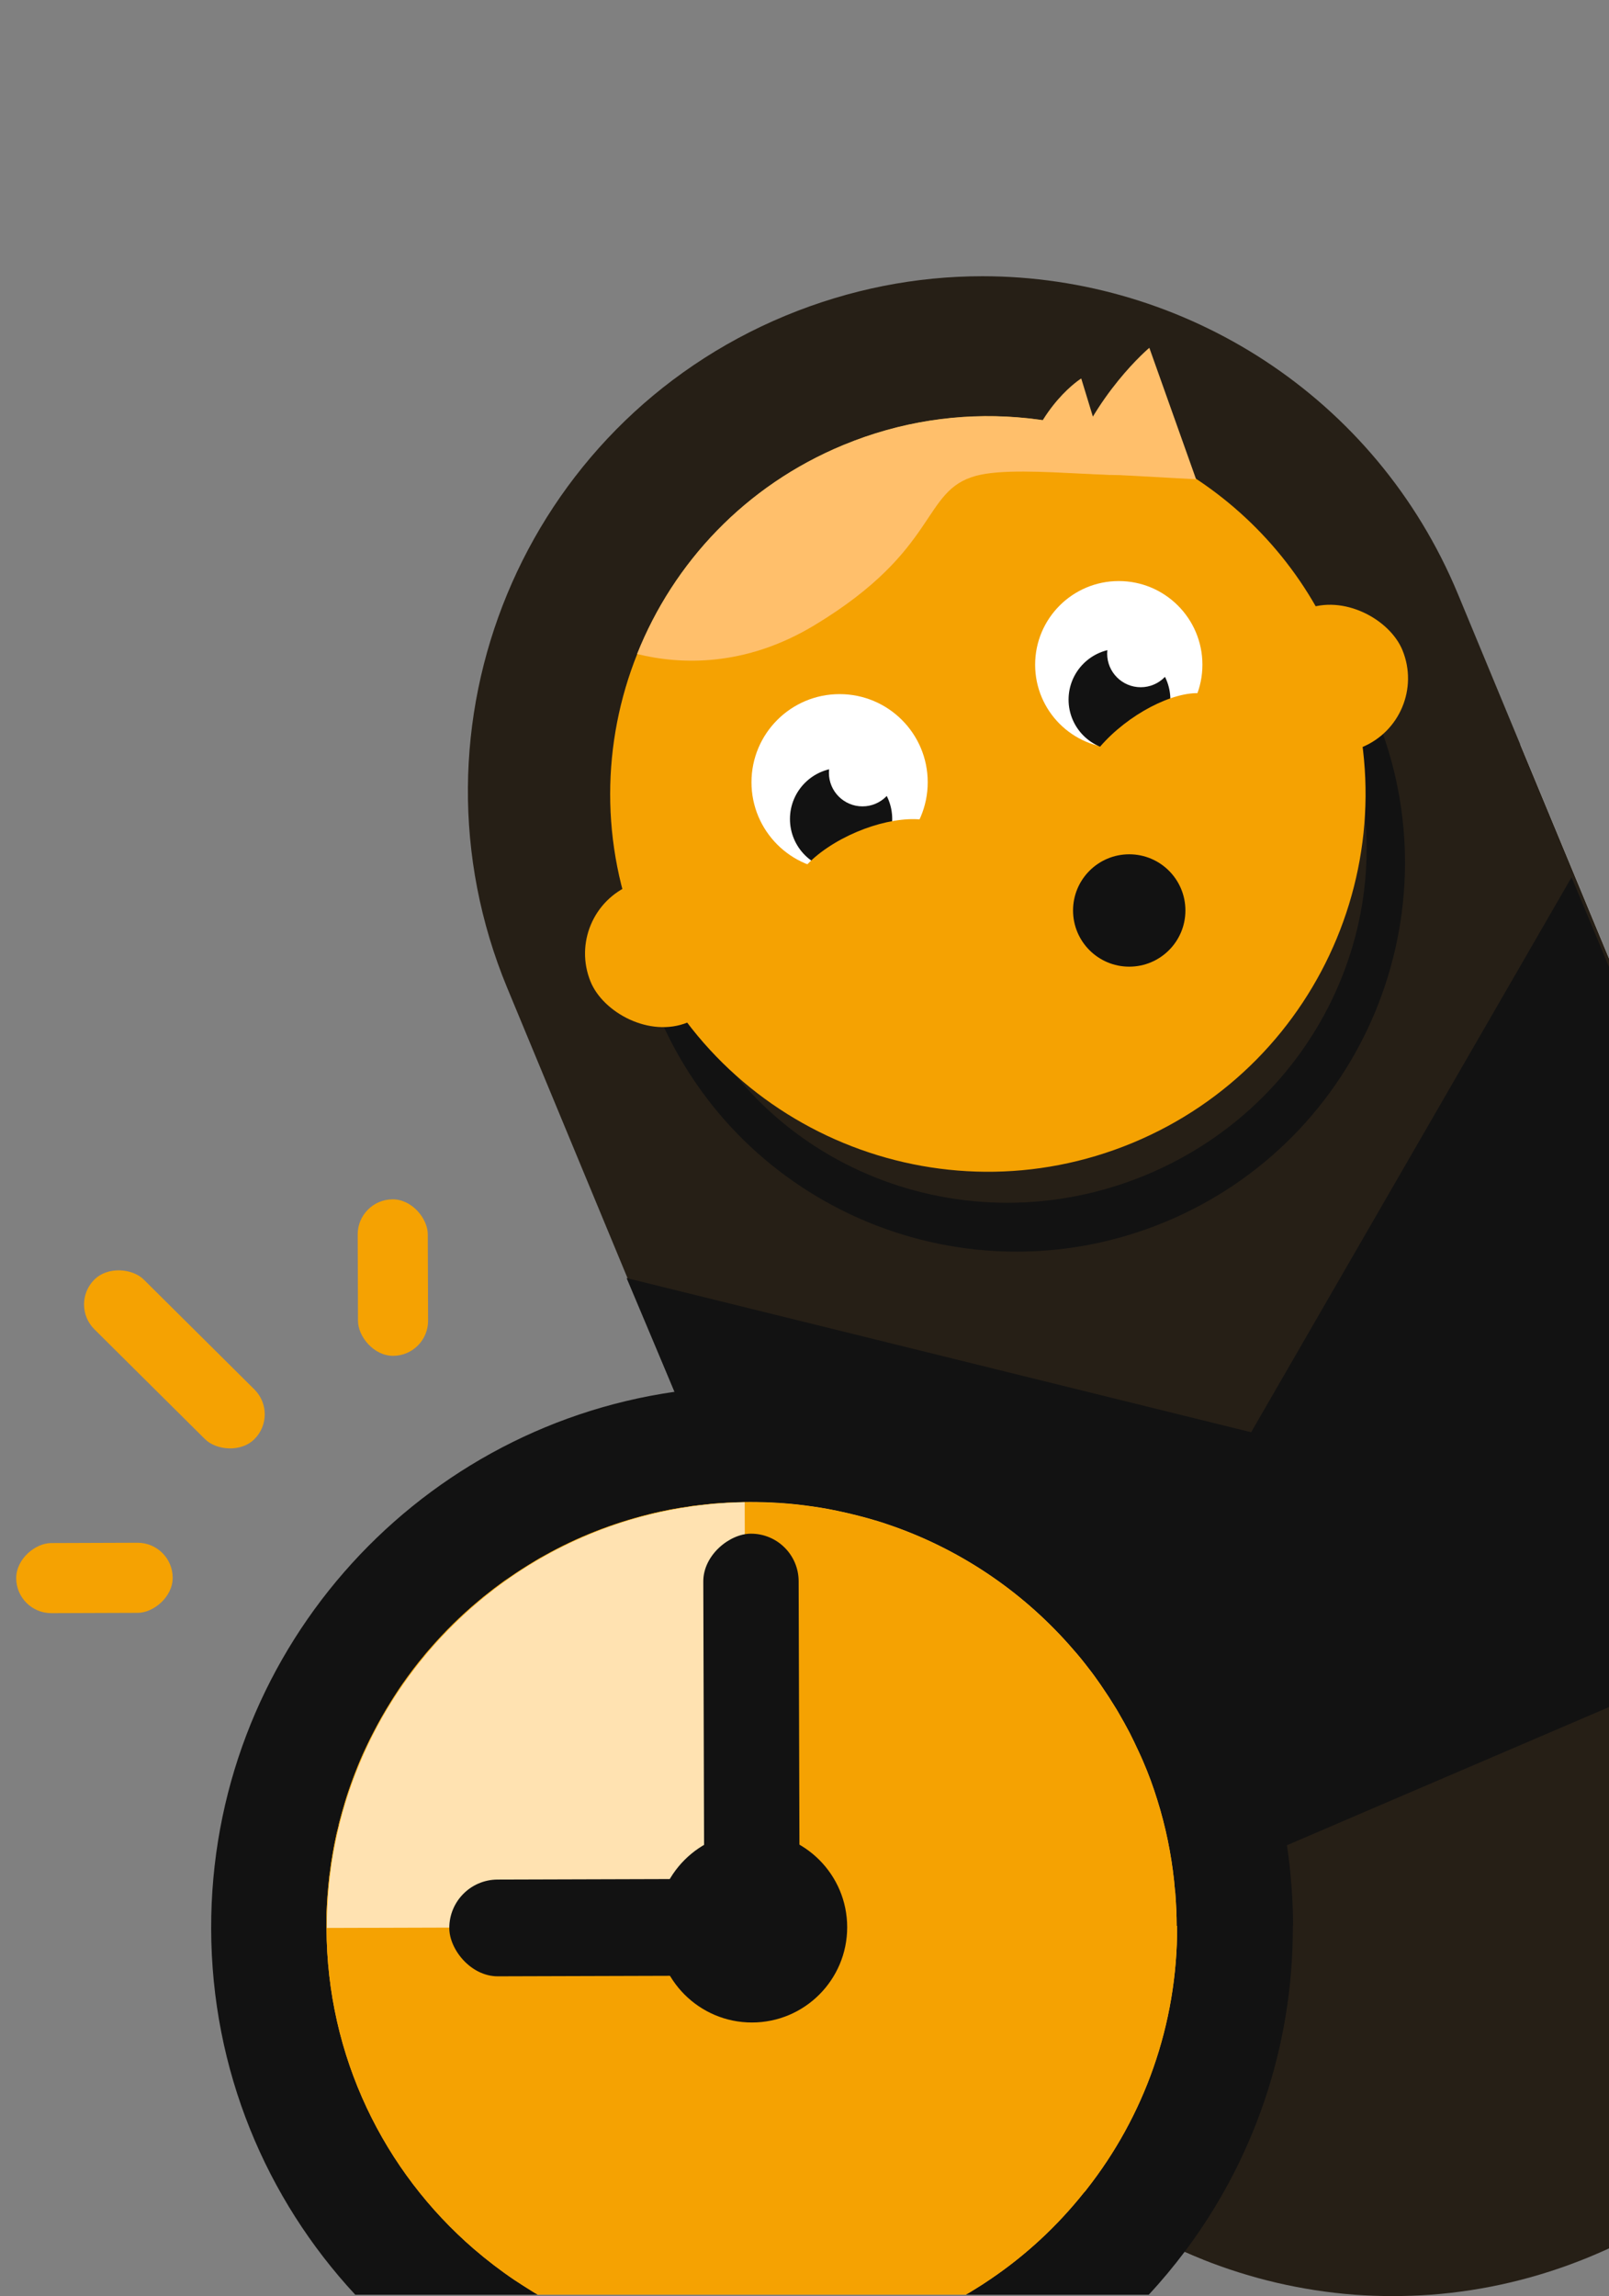 <?xml version="1.0" encoding="UTF-8"?><svg id="Layer_1" xmlns="http://www.w3.org/2000/svg" viewBox="0 0 140.05 199.83"><rect x="0" y="0" width="140.05" height="199.83" fill="#808080" stroke="none"/><defs><style>.cls-1{fill:#ffb72b;}.cls-2{fill:#ffbf6b;}.cls-3{fill:#f5a202;}.cls-4{fill:#fff;}.cls-5{fill:#121212;}.cls-6{fill:#261f16;}.cls-7{fill:#ffe2b1;}</style></defs><path class="cls-4" d="M140.05,83.46v27.8l-7.91,19.11-10.63,25.65-.25.6-16.57,40.03h0c-.06-.02-.14-.05-.2-.07-.1-.04-.19-.08-.28-.12-.26-.1-.51-.21-.76-.32-.11-.05-.23-.1-.34-.15-.06-.03-.12-.05-.17-.08-.37-.16-.73-.33-1.1-.51-.14-.05-.27-.12-.4-.19-.27-.13-.54-.26-.8-.4-.31-.16-.61-.32-.9-.48-.37-.2-.75-.41-1.11-.64-.35-.19-.69-.39-1.02-.61-.38-.23-.76-.48-1.13-.72-.26-.17-.52-.35-.78-.52-.24-.16-.48-.33-.7-.5-.22-.16-.43-.31-.64-.47,0,0,0,0,0,0-.19-.14-.37-.27-.57-.43-.25-.18-.49-.37-.73-.58-.2-.15-.4-.31-.59-.48-.22-.18-.44-.37-.66-.57-.18-.16-.37-.31-.54-.48-.32-.29-.64-.58-.96-.89l-.05-.05c-.37-.36-.73-.71-1.1-1.09-.04-.04-.07-.07-.1-.11-.36-.37-.7-.73-1.04-1.11-.03-.02-.05-.05-.06-.07-.37-.39-.71-.79-1.05-1.21,0,0-.02,0-.02-.02-.29-.35-.58-.69-.85-1.05-.15-.17-.28-.35-.4-.53-.2-.25-.38-.5-.58-.76-.11-.15-.22-.3-.33-.47-.06-.08-.13-.17-.19-.26-.05-.06-.09-.13-.14-.19v-.02s4.07-9.79,4.07-9.79l.04-.09,8.93-21.55,4.57-11.04,1.99-4.81,3.67-8.87,24.66-59.56,7.75,18.68Z"/><path class="cls-6" d="M140.05,83.46v112.22c-.55.26-1.11.49-1.67.73-4.52,1.87-9.17,2.95-13.8,3.3-2.25.16-4.5.16-6.71,0-4.55-.35-8.99-1.39-13.18-3.06-.06-.02-.14-.05-.2-.07-.1-.04-.19-.08-.28-.12-.26-.1-.51-.21-.76-.32-.11-.05-.23-.1-.34-.15h0c-.06-.03-.12-.05-.17-.08-.37-.16-.73-.33-1.1-.51-.14-.05-.27-.12-.4-.19-.27-.13-.54-.26-.8-.4-.31-.16-.61-.32-.9-.48-.37-.2-.75-.41-1.11-.64-.35-.19-.69-.39-1.02-.61-.38-.23-.76-.48-1.13-.72-.26-.17-.52-.35-.78-.52-.24-.16-.48-.33-.7-.5-.22-.16-.43-.31-.64-.47,0,0,0,0,0,0-.19-.14-.37-.27-.57-.43-.25-.18-.49-.37-.73-.58-.2-.15-.4-.31-.59-.48-.22-.18-.44-.37-.66-.57-.18-.16-.37-.31-.54-.48-.32-.29-.64-.58-.96-.89l-.05-.05c-.37-.36-.73-.71-1.1-1.09-.04-.04-.07-.07-.1-.11-.36-.37-.7-.73-1.04-1.11-.03-.02-.05-.05-.06-.07-.37-.39-.71-.79-1.05-1.21,0,0-.02,0-.02-.02-.29-.35-.58-.69-.85-1.05-.15-.17-.28-.35-.4-.53-.2-.25-.38-.5-.58-.76-.11-.15-.22-.3-.33-.47-.06-.08-.13-.17-.19-.26-.05-.06-.09-.14-.13-.21-1.41-2.02-2.65-4.18-3.72-6.47-.05-.08-.08-.16-.13-.25-.23-.52-.47-1.05-.69-1.59l-10.32-24.9h0s-4.71-11.38-4.71-11.38h0s-.9-2.17-.9-2.17l-1.21-2.9v-.02l-4.01-9.68-.05-.12-4.04-9.76-10.48-25.28c-9.47-22.85,1.38-49.04,24.23-58.51,5.61-2.32,11.41-3.43,17.13-3.43,17.57,0,34.24,10.42,41.39,27.66l5.42,13.08,7.75,18.68Z"/><path class="cls-5" d="M119.71,62.14c7.15,17.26-1.05,37.06-18.3,44.21-17.26,7.15-37.06-1.05-44.21-18.3-3.51-8.48-3.32-17.58-.17-25.48,3.26-8.19,9.7-15.09,18.47-18.73,10.21-4.23,21.3-3.09,30.14,2.11,6.11,3.6,11.14,9.15,14.06,16.19Z"/><path class="cls-6" d="M116.7,62.6c6.37,15.38-1.23,33.14-16.98,39.67-15.75,6.52-33.69-.65-40.06-16.03-3.13-7.55-2.89-15.69.04-22.78,3.03-7.35,8.93-13.57,16.94-16.88,9.31-3.86,19.39-2.93,27.39,1.66,5.53,3.18,10.06,8.09,12.66,14.37Z"/><rect class="cls-3" x="48.57" y="64.54" width="76.33" height="12.96" rx="6.48" ry="6.48" transform="translate(-20.4 38.03) rotate(-22.2)"/><polygon class="cls-5" points="140.05 132.33 140.05 147.84 121.51 156.02 111.95 160.25 102.32 164.5 88.49 170.6 82.57 173.21 80.92 173.94 80.91 173.92 80.73 173.47 69.54 146.87 64.83 135.68 64.83 135.67 64 133.71 62.79 130.82 62.78 130.81 58.71 121.13 58.66 121.01 54.54 111.23 54.62 111.25 107.64 124.34 108.9 124.65 132.14 130.38 140.05 132.33"/><polygon class="cls-5" points="140.05 84.15 140.05 148.57 121.27 156.62 112 160.6 102.35 164.74 88.45 170.69 82.57 173.21 80.91 173.92 80.67 174.02 80.32 174.17 80.55 173.77 80.73 173.47 96.05 146.91 96.06 146.91 101.51 137.46 103.97 133.21 108.9 124.65 136.79 76.35 140.05 84.15"/><path class="cls-3" d="M116.35,56.52c6.95,16.77-1.02,36-17.78,42.95-16.77,6.95-36-1.02-42.95-17.78-3.41-8.24-3.23-17.08-.16-24.76,3.17-7.95,9.42-14.66,17.95-18.19,9.92-4.11,20.69-3.01,29.29,2.05,5.93,3.5,10.83,8.89,13.66,15.73Z"/><path class="cls-2" d="M102.68,40.79c-2.85,1.49-13.48-.52-17.72.62-4.79,1.29-3.13,6.4-14.06,13-6.06,3.66-11.67,3.44-15.45,2.51,3.17-7.95,9.42-14.66,17.95-18.19,9.92-4.11,20.69-3.01,29.29,2.05Z"/><circle class="cls-4" cx="97.38" cy="57.85" r="7.28"/><circle class="cls-5" cx="97.44" cy="60.89" r="4.43"/><circle class="cls-4" cx="99.29" cy="56.89" r="2.92"/><circle class="cls-4" cx="73.08" cy="68.08" r="7.67"/><circle class="cls-5" cx="73.21" cy="71.28" r="4.45"/><circle class="cls-4" cx="75.07" cy="67.26" r="2.92"/><path class="cls-3" d="M104.99,60.4c-2.23-.48-6.16,1.35-8.78,4.08-2.61,2.73-2.92,5.33-.69,5.81s6.16-1.35,8.78-4.08c2.61-2.73,2.92-5.33.69-5.81Z"/><path class="cls-3" d="M81.51,71.66c-2.08-.95-6.31-.01-9.45,2.09s-4,4.57-1.93,5.52,6.31.01,9.45-2.09c3.14-2.1,4-4.57,1.93-5.52Z"/><path class="cls-2" d="M100.04,30.27s-4.86,4.06-7.15,10.74c-.04.11,11.22.7,11.22.7l-4.07-11.44Z"/><path class="cls-2" d="M94.11,32.94s-3.68,2.26-5.17,7.9c-.03.1,7.73.48,7.73.48l-2.56-8.39Z"/><circle class="cls-5" cx="98.29" cy="79.24" r="4.89"/><rect class="cls-3" x="12.13" y="108.48" width="6.1" height="19.67" rx="3.05" ry="3.05" transform="translate(-79.47 45.71) rotate(-45.2)"/><rect class="cls-3" x="31.14" y="104.38" width="6.1" height="13.62" rx="3.05" ry="3.05" transform="translate(-.38 .12) rotate(-.2)"/><rect class="cls-3" x="5.17" y="130.53" width="6.1" height="13.62" rx="3.05" ry="3.05" transform="translate(-129.09 146.03) rotate(-90.2)"/><path class="cls-5" d="M112.53,167.59c.04,10.65-3.47,20.48-9.42,28.39h0c-.98,1.3-2.02,2.55-3.12,3.73H30.92c-7.76-8.36-12.51-19.54-12.54-31.84-.06-23.75,17.47-43.46,40.34-46.74,2.16-.31,4.36-.48,6.61-.48,14.53-.04,27.54,6.5,36.2,16.81.16.18.31.37.47.56,5.11,6.28,8.63,13.89,9.97,22.24,0,.11.03.23.05.35.34,2.27.52,4.61.53,6.99Z"/><path class="cls-1" d="M102.46,167.61c.03,8.64-2.91,16.61-7.87,22.92-.08.11-.16.21-.26.31h0c-2.32,2.91-5.06,5.45-8.14,7.53-.48.33-.98.65-1.49.96-.21.13-.42.26-.63.37h-37.27c-.17-.1-.35-.2-.52-.31-.5-.31-1-.63-1.5-.96-1.23-.83-2.4-1.73-3.53-2.7-7.83-6.76-12.79-16.75-12.83-27.9v-.05c0-.26,0-.52,0-.79,0-.17,0-.35,0-.52.03-.63.06-1.26.12-1.89.03-.37.06-.75.11-1.11,0-.14.03-.27.05-.4.07-.61.16-1.22.27-1.83.05-.32.12-.64.18-.96.09-.46.19-.9.31-1.35.02-.12.05-.24.08-.36.16-.61.33-1.21.51-1.81.09-.3.19-.6.29-.9.12-.36.25-.71.38-1.07.07-.2.16-.41.23-.6.28-.72.58-1.43.92-2.14.21-.45.43-.9.66-1.33.46-.89.95-1.75,1.47-2.58.19-.31.38-.61.58-.91.09-.15.19-.28.28-.42.11-.16.21-.31.33-.47.17-.25.35-.49.53-.73.13-.18.26-.36.4-.53.22-.29.45-.58.69-.86.18-.23.37-.46.57-.68,1.32-1.53,2.75-2.94,4.3-4.23.29-.25.58-.48.88-.71.29-.23.58-.46.89-.68.29-.22.58-.43.88-.62.75-.53,1.52-1.01,2.3-1.48.26-.16.51-.3.77-.44,2.83-1.59,5.9-2.8,9.14-3.6.58-.15,1.18-.27,1.77-.39.53-.1,1.06-.19,1.59-.26.07,0,.15-.03.23-.04.13-.02.26-.04.39-.05.17-.02.35-.05.52-.06.54-.07,1.09-.13,1.64-.16h.05c.34-.03.68-.05,1.02-.05.51-.04,1.02-.05,1.54-.05,1.6,0,3.18.09,4.72.29.95.12,1.9.27,2.84.47,1.2.25,2.38.55,3.54.9.29.09.58.18.86.28,6.15,2.07,11.57,5.72,15.78,10.45.5.56.98,1.12,1.44,1.71.37.47.73.94,1.07,1.43.16.22.31.44.46.67h0c.35.51.69,1.03,1.01,1.56.12.19.24.38.35.58.34.58.66,1.16.97,1.75.26.53.53,1.07.78,1.62.13.27.25.55.37.82.24.55.46,1.11.67,1.67.21.57.4,1.14.58,1.72.18.58.35,1.16.5,1.75.07.29.15.59.22.89.14.59.26,1.2.37,1.8.2,1.12.36,2.27.45,3.43.02.07.02.16.03.24.07.95.12,1.91.12,2.88Z"/><path class="cls-3" d="M102.46,167.61c.03,8.64-2.91,16.61-7.87,22.92-.08.11-.16.21-.26.31h0c-2.32,2.91-5.06,5.45-8.14,7.53-.48.33-.98.65-1.49.96-.21.13-.42.26-.63.37h-37.27c-.17-.1-.35-.2-.52-.31-.5-.31-1-.63-1.5-.96-1.23-.83-2.4-1.73-3.53-2.7-7.83-6.76-12.79-16.75-12.83-27.9v-.05c0-.26,0-.52,0-.79,0-.17,0-.35,0-.52.03-.63.06-1.26.12-1.89.03-.37.06-.75.11-1.11,0-.14.03-.27.05-.4.07-.61.16-1.22.27-1.83.05-.32.12-.64.18-.96.09-.46.19-.9.31-1.35.02-.12.05-.24.08-.36.16-.61.33-1.21.51-1.81.09-.3.19-.6.29-.9.12-.36.25-.71.38-1.07.07-.2.16-.41.23-.6.28-.72.58-1.43.92-2.14.21-.45.43-.9.66-1.33.46-.89.95-1.75,1.47-2.58.19-.31.38-.61.58-.91.09-.15.19-.28.28-.42.11-.16.21-.31.33-.47.17-.25.35-.49.53-.73.13-.18.26-.36.4-.53.22-.29.45-.58.69-.86.18-.23.37-.46.57-.68,1.32-1.53,2.75-2.94,4.3-4.23.29-.25.58-.48.88-.71.29-.23.58-.46.89-.68.29-.22.58-.43.88-.62.75-.53,1.52-1.01,2.3-1.48.26-.16.51-.3.77-.44,2.83-1.59,5.9-2.8,9.14-3.6.58-.15,1.18-.27,1.77-.39.53-.1,1.06-.19,1.59-.26.07,0,.15-.03.23-.04.13-.02.26-.04.39-.05.3-.04.61-.07.91-.1.41-.05.82-.09,1.24-.11.03,0,.05,0,.06,0,.34-.03.68-.05,1.01-.06.34,0,.68-.02,1.01-.03.17,0,.36,0,.53,0,1.6,0,3.17.09,4.72.28.95.12,1.9.27,2.84.47,1.2.25,2.38.55,3.54.9.29.09.58.18.86.28,6.15,2.07,11.57,5.72,15.78,10.45.5.56.99,1.12,1.44,1.71.37.47.73.94,1.07,1.43.16.22.32.45.47.67.35.51.69,1.03,1.01,1.56.12.19.24.38.35.58.34.58.66,1.16.97,1.75.27.53.53,1.07.78,1.62.13.27.25.55.37.82.24.55.46,1.11.67,1.67.21.57.4,1.14.58,1.72.18.58.35,1.16.5,1.75.07.29.15.59.22.89.14.59.26,1.2.37,1.8.2,1.12.36,2.27.45,3.43.02.07.02.16.03.24.07.95.12,1.91.12,2.88Z"/><path class="cls-7" d="M64.82,130.73l.11,36.95-36.48.11c-.03-20.24,16.2-36.72,36.37-37.05Z"/><rect class="cls-5" x="39.11" y="163.55" width="25.38" height="8.42" rx="4.21" ry="4.21" transform="translate(-.5 .16) rotate(-.17)"/><rect class="cls-5" x="48.11" y="146.62" width="34.59" height="8.3" rx="4.15" ry="4.15" transform="translate(215.98 84.92) rotate(89.83)"/><circle class="cls-5" cx="65.45" cy="167.73" r="8.29"/></svg>